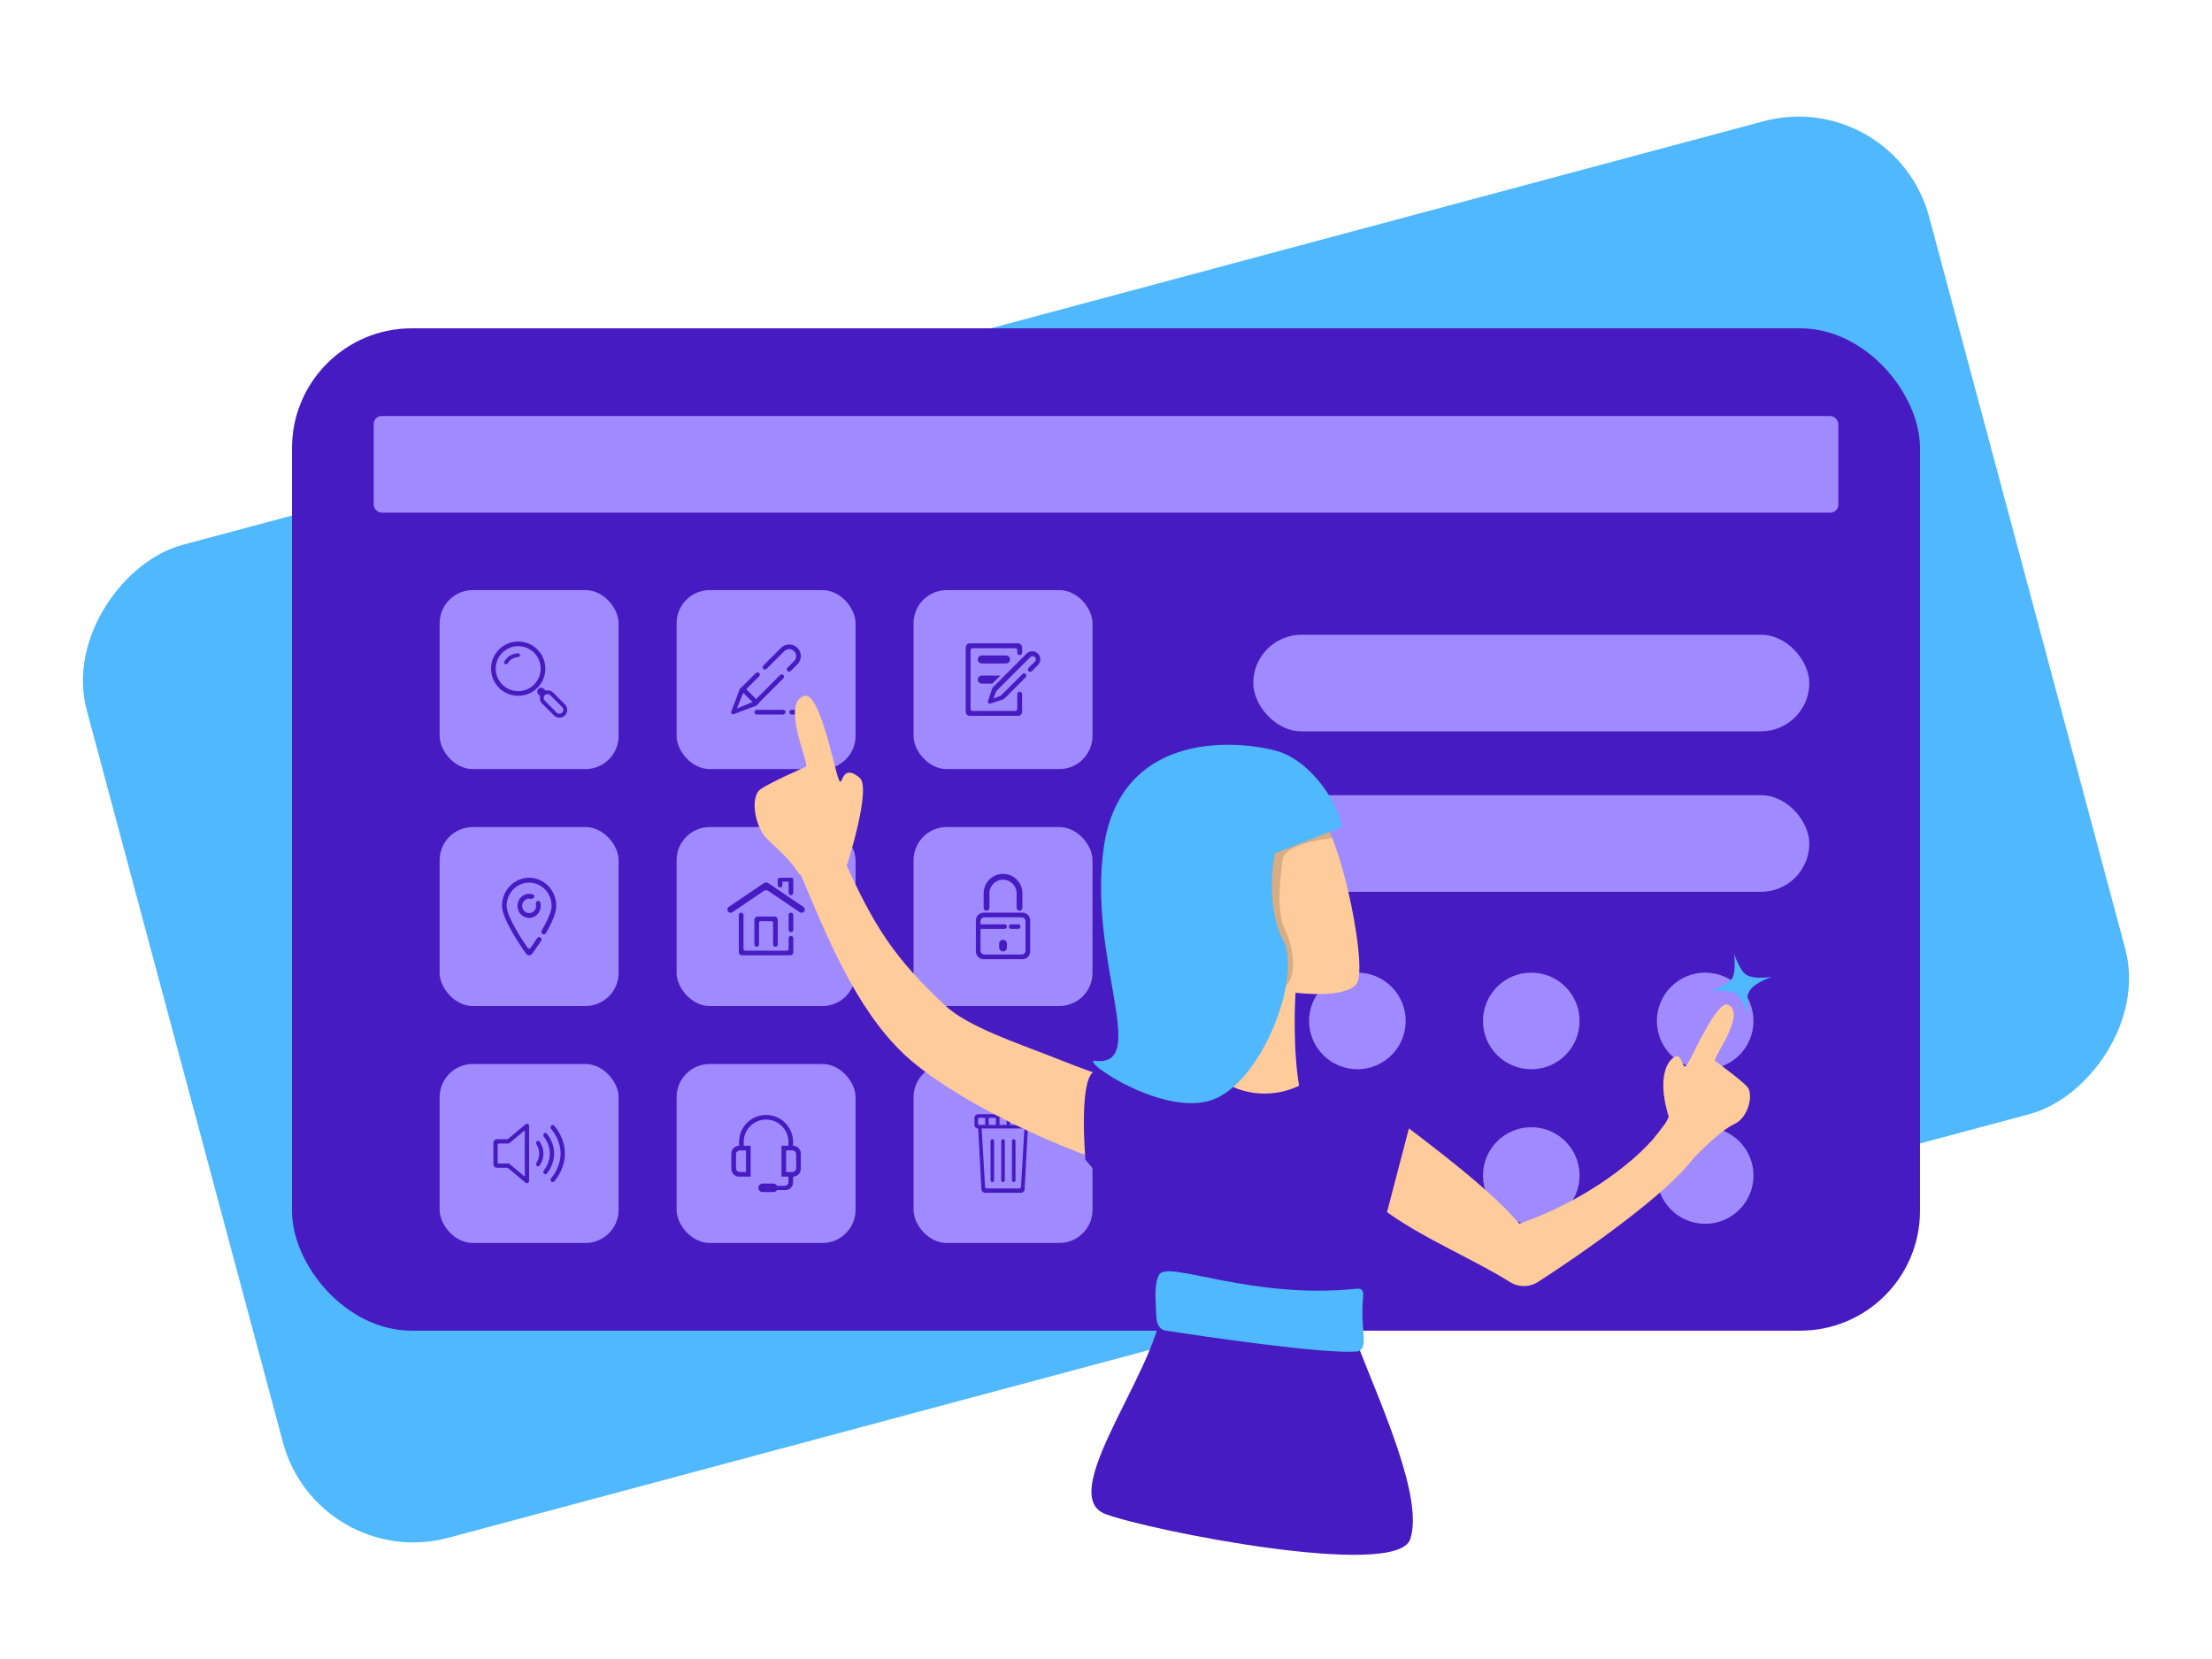 <svg width="200" height="150" viewBox="0 0 800 600" fill="none" xmlns="http://www.w3.org/2000/svg" data-reactroot="">
<rect x="685.039" y="31.194" width="371.745" height="689.798" rx="48.857" transform="rotate(75 685.039 31.194)" fill="#4FB8FF"></rect>
<rect x="105.606" y="118.741" width="588.788" height="362.517" rx="43.326" fill="#461BC2"></rect>
<rect x="453.258" y="229.564" width="201.106" height="34.94" rx="17.47" fill="#9F8AFF"></rect>
<rect x="453.258" y="287.596" width="201.106" height="34.94" rx="17.47" fill="#9F8AFF"></rect>
<circle cx="490.919" cy="369.237" r="17.47" fill="#9F8AFF"></circle>
<circle cx="553.811" cy="369.237" r="17.47" fill="#9F8AFF"></circle>
<circle cx="616.703" cy="369.237" r="17.47" fill="#9F8AFF"></circle>
<circle cx="490.919" cy="425.141" r="17.47" fill="#461BC2"></circle>
<circle cx="553.811" cy="425.141" r="17.47" fill="#9F8AFF"></circle>
<circle cx="616.702" cy="425.141" r="17.47" fill="#9F8AFF"></circle>
<rect x="135.146" y="150.459" width="529.709" height="34.94" rx="2.86" fill="#9F8AFF"></rect>
<rect x="159.001" y="213.417" width="64.732" height="64.732" rx="12" fill="#9F8AFF"></rect>
<rect x="244.697" y="213.417" width="64.732" height="64.732" rx="12" fill="#9F8AFF"></rect>
<rect x="330.394" y="213.417" width="64.732" height="64.732" rx="12" fill="#9F8AFF"></rect>
<rect x="159.001" y="299.113" width="64.732" height="64.732" rx="12" fill="#9F8AFF"></rect>
<rect x="244.697" y="299.113" width="64.732" height="64.732" rx="12" fill="#9F8AFF"></rect>
<rect x="330.394" y="299.113" width="64.732" height="64.732" rx="12" fill="#9F8AFF"></rect>
<rect x="159.001" y="384.809" width="64.732" height="64.732" rx="12" fill="#9F8AFF"></rect>
<rect x="244.697" y="384.809" width="64.732" height="64.732" rx="12" fill="#9F8AFF"></rect>
<rect x="330.394" y="384.809" width="64.732" height="64.732" rx="12" fill="#9F8AFF"></rect>
<path fill-rule="evenodd" clip-rule="evenodd" d="M268.962 250.217L266.504 256.234L272.522 253.777L273.265 253.035L274.452 254.222L273.455 255.219L265.365 258.276C264.8 258.49 264.248 257.937 264.461 257.373L267.518 249.282L268.515 248.286L269.704 249.475L268.962 250.217ZM272.857 257.562C272.857 257.097 273.233 256.721 273.698 256.721H283.234C283.698 256.721 284.075 257.097 284.075 257.562C284.075 258.027 283.698 258.403 283.234 258.403H273.698C273.233 258.403 272.857 258.027 272.857 257.562ZM286.319 256.721C285.854 256.721 285.477 257.097 285.477 257.562C285.477 258.027 285.854 258.403 286.319 258.403H288.843C289.307 258.403 289.684 258.027 289.684 257.562C289.684 257.097 289.307 256.721 288.843 256.721H286.319Z" fill="#461BC2"></path>
<path fill-rule="evenodd" clip-rule="evenodd" d="M284.801 242.665C285.128 242.992 285.657 242.992 285.984 242.665L288.405 240.244C290.044 238.605 290.044 235.947 288.405 234.308C286.765 232.668 284.107 232.668 282.468 234.308L276.062 240.713C275.734 241.041 275.734 241.573 276.062 241.9C276.39 242.228 276.922 242.228 277.25 241.9L283.645 235.506C284.63 234.521 286.227 234.521 287.212 235.506C288.197 236.491 288.197 238.088 287.212 239.073L284.801 241.483C284.475 241.809 284.475 242.339 284.801 242.665ZM268.088 248.687C268.046 248.729 268.01 248.775 267.978 248.822L267.522 249.278L267.969 249.725C268.002 249.778 268.042 249.828 268.088 249.875C268.134 249.921 268.185 249.961 268.238 249.994L272.718 254.474C272.752 254.527 272.791 254.578 272.838 254.624C272.884 254.67 272.934 254.71 272.987 254.743L273.459 255.215L274.655 254.019L274.643 254.006L283.304 245.345C283.632 245.017 283.632 244.486 283.304 244.158C282.976 243.83 282.444 243.83 282.116 244.158L273.455 252.819L269.893 249.257L274.567 244.583C274.895 244.255 274.895 243.723 274.567 243.396C274.239 243.068 273.708 243.068 273.38 243.396L268.088 248.687Z" fill="#461BC2"></path>
<path fill-rule="evenodd" clip-rule="evenodd" d="M350.73 232.68C349.926 232.68 349.274 233.332 349.274 234.136V257.429C349.274 258.233 349.926 258.885 350.73 258.885H368.198C369.002 258.885 369.654 258.233 369.654 257.429V251.024C369.654 250.541 369.263 250.15 368.78 250.15C368.298 250.15 367.907 250.541 367.907 251.024V253.062V256.41C367.907 256.812 367.581 257.138 367.179 257.138H351.749C351.347 257.138 351.021 256.812 351.021 256.41V235.155C351.021 234.753 351.347 234.427 351.749 234.427H367.179C367.581 234.427 367.907 234.753 367.907 235.155V235.592V236.033C367.907 236.516 368.298 236.907 368.78 236.907C369.263 236.907 369.654 236.516 369.654 236.033V234.136C369.654 233.332 369.002 232.68 368.198 232.68H350.73ZM353.641 238.504C353.641 237.7 354.293 237.048 355.097 237.048H363.831C364.635 237.048 365.287 237.7 365.287 238.504C365.287 239.308 364.635 239.959 363.831 239.959H355.097C354.293 239.959 353.641 239.308 353.641 238.504ZM355.097 244.327C354.293 244.327 353.641 244.979 353.641 245.783C353.641 246.587 354.293 247.239 355.097 247.239H358.882L361.793 244.327H355.097Z" fill="#461BC2"></path>
<path fill-rule="evenodd" clip-rule="evenodd" d="M375.392 236.386C374.255 235.249 372.412 235.249 371.275 236.386L359.045 248.618C358.965 248.698 358.904 248.796 358.869 248.903L357.325 253.535C357.135 254.104 357.676 254.645 358.245 254.456L362.877 252.912C362.985 252.876 363.082 252.816 363.162 252.736L370.97 244.926C371.292 244.605 371.292 244.084 370.971 243.762C370.65 243.439 370.127 243.439 369.805 243.761L369.648 243.918L369.649 243.917L361.945 251.622L359.574 252.534C359.456 252.579 359.341 252.463 359.386 252.346L360.298 249.975L372.65 237.622C373.104 237.167 373.842 237.167 374.296 237.622C374.751 238.077 374.751 238.814 374.296 239.269L371.972 241.593C371.677 241.918 371.688 242.42 372.001 242.732C372.323 243.053 372.844 243.052 373.166 242.731L375.392 240.504C376.529 239.367 376.529 237.524 375.392 236.386Z" fill="#461BC2"></path>
<path fill-rule="evenodd" clip-rule="evenodd" d="M352.943 332.881C352.943 331.332 354.199 330.077 355.748 330.077H369.771C371.32 330.077 372.575 331.332 372.575 332.881V344.1C372.575 345.649 371.32 346.904 369.771 346.904H355.748C354.199 346.904 352.943 345.649 352.943 344.1V335.125V332.881ZM363.32 335.966H354.626V343.819C354.626 344.594 355.254 345.221 356.028 345.221H369.49C370.265 345.221 370.893 344.594 370.893 343.819V333.162C370.893 332.387 370.265 331.759 369.49 331.759H356.028C355.254 331.759 354.626 332.387 354.626 333.162V334.284H363.32C363.785 334.284 364.162 334.66 364.162 335.125C364.162 335.59 363.785 335.966 363.32 335.966ZM362.759 339.893C361.985 339.893 361.357 340.52 361.357 341.295V342.697C361.357 343.472 361.985 344.1 362.759 344.1C363.534 344.1 364.162 343.472 364.162 342.697V341.295C364.162 340.52 363.534 339.893 362.759 339.893ZM365.704 334.284C365.239 334.284 364.863 334.66 364.863 335.125C364.863 335.59 365.239 335.966 365.704 335.966H368.228C368.693 335.966 369.07 335.59 369.07 335.125C369.07 334.66 368.693 334.284 368.228 334.284H365.704Z" fill="#461BC2"></path>
<path d="M355.748 323.065C355.748 319.193 358.887 316.054 362.759 316.054C366.632 316.054 369.771 319.193 369.771 323.065V328.324C369.771 328.905 369.3 329.375 368.719 329.375C368.138 329.375 367.668 328.905 367.668 328.324V323.065C367.668 320.355 365.47 318.157 362.759 318.157C360.049 318.157 357.851 320.355 357.851 323.065V328.324C357.851 328.905 357.381 329.375 356.8 329.375C356.219 329.375 355.748 328.905 355.748 328.324V323.065Z" fill="#461BC2"></path>
<path fill-rule="evenodd" clip-rule="evenodd" d="M192.484 344.907C191.933 345.686 190.792 345.698 190.245 344.917C187.669 341.242 181.551 332.048 181.551 327.619C181.551 322.009 185.946 317.461 191.367 317.461C196.788 317.461 201.183 322.009 201.183 327.619C201.183 329.775 200.095 332.779 197.92 336.63C197.791 336.858 197.597 337.19 197.415 337.499C197.154 337.941 196.572 338.062 196.155 337.763C195.808 337.515 195.691 337.052 195.878 336.668L196.131 336.15C197.907 333.039 199.5 329.676 199.5 327.619C199.5 322.97 195.859 319.202 191.367 319.202C186.875 319.202 183.234 322.97 183.234 327.619C183.234 331.523 188.972 340.13 190.808 342.786C191.081 343.18 191.653 343.18 191.925 342.786C192.365 342.15 193.028 341.174 193.782 340.003L194.293 339.273C194.57 338.877 195.119 338.787 195.508 339.073C195.875 339.343 195.969 339.852 195.719 340.233C195.524 340.531 195.297 340.874 195.111 341.149C194.575 341.942 193.38 343.639 192.484 344.907Z" fill="#461BC2"></path>
<path fill-rule="evenodd" clip-rule="evenodd" d="M195.574 327.619C195.574 330.024 193.69 331.973 191.367 331.973C189.044 331.973 187.16 330.024 187.16 327.619C187.16 325.215 189.044 323.266 191.367 323.266C191.889 323.266 192.388 323.364 192.85 323.544C193.304 323.721 193.367 324.324 193.027 324.674L192.906 324.798C192.681 325.029 192.352 325.116 192.028 325.098C191.817 325.039 191.596 325.007 191.367 325.007C189.973 325.007 188.843 326.177 188.843 327.619C188.843 329.062 189.973 330.231 191.367 330.231C192.761 330.231 193.891 329.062 193.891 327.619C193.891 327.355 193.853 327.099 193.782 326.858C193.772 326.564 193.852 326.269 194.057 326.06C194.467 325.642 195.203 325.735 195.375 326.293C195.504 326.711 195.574 327.157 195.574 327.619Z" fill="#461BC2"></path>
<path fill-rule="evenodd" clip-rule="evenodd" d="M263.57 327.993C263.022 328.364 262.894 329.118 263.29 329.648C263.661 330.146 264.358 330.263 264.872 329.915L276.272 322.195C276.747 321.874 277.369 321.874 277.844 322.195L289.255 329.923C289.773 330.274 290.476 330.151 290.845 329.645C291.232 329.114 291.101 328.369 290.557 328L277.844 319.391C277.369 319.069 276.747 319.069 276.272 319.391L263.57 327.993ZM285.22 343.003V343.258C285.22 343.568 284.969 343.819 284.659 343.819H269.457C269.147 343.819 268.896 343.568 268.896 343.258V330.846C268.857 330.415 268.495 330.076 268.053 330.076C267.586 330.076 267.207 330.455 267.207 330.922V344.38C267.207 344.999 267.71 345.502 268.329 345.502H285.787C286.406 345.502 286.909 344.999 286.909 344.38V339.332C286.909 338.867 286.532 338.49 286.067 338.49C285.602 338.49 285.225 338.867 285.225 339.332V343.005L285.22 343.003ZM285.22 330.918C285.22 330.453 285.6 330.076 286.064 330.076C286.529 330.076 286.909 330.453 286.909 330.918V336.247C286.909 336.711 286.529 337.088 286.064 337.088C285.6 337.088 285.22 336.711 285.22 336.247V330.918Z" fill="#461BC2"></path>
<path fill-rule="evenodd" clip-rule="evenodd" d="M281.279 318.298C281.279 318.273 281.28 318.248 281.282 318.224C281.28 318.202 281.279 318.18 281.279 318.157C281.279 317.77 281.593 317.456 281.98 317.456H282.124H286.064H286.207C286.594 317.456 286.908 317.77 286.908 318.157C286.908 318.18 286.907 318.202 286.905 318.224C286.907 318.248 286.908 318.273 286.908 318.298V322.925C286.908 323.39 286.529 323.766 286.064 323.766C285.599 323.766 285.22 323.39 285.22 322.925V318.858H282.968V320.121C282.968 320.585 282.588 320.962 282.124 320.962C281.659 320.962 281.279 320.585 281.279 320.121V318.298ZM272.836 332.601C272.836 331.981 273.338 331.479 273.958 331.479H280.158C280.777 331.479 281.279 331.981 281.279 332.601V341.575C281.279 342.04 280.902 342.417 280.437 342.417C279.972 342.417 279.595 342.04 279.595 341.575V338.491H279.591V333.723C279.591 333.413 279.339 333.162 279.03 333.162H275.086C274.776 333.162 274.525 333.413 274.525 333.723V341.628C274.496 342.068 274.129 342.417 273.681 342.417C273.214 342.417 272.836 342.038 272.836 341.572V332.601Z" fill="#461BC2"></path>
<path fill-rule="evenodd" clip-rule="evenodd" d="M197.231 241.831C197.231 247.252 192.836 251.647 187.415 251.647C181.993 251.647 177.599 247.252 177.599 241.831C177.599 236.409 181.993 232.015 187.415 232.015C192.836 232.015 197.231 236.409 197.231 241.831ZM195.547 241.83C195.547 246.322 191.906 249.963 187.414 249.963C182.922 249.963 179.281 246.322 179.281 241.83C179.281 237.338 182.922 233.697 187.414 233.697C191.906 233.697 195.547 237.338 195.547 241.83Z" fill="#461BC2"></path>
<path fill-rule="evenodd" clip-rule="evenodd" d="M182.379 239.378C182.223 239.692 182.387 240.046 182.71 240.182C183.095 240.343 183.553 240.131 183.763 239.769C183.919 239.498 184.143 239.175 184.457 238.844C185.296 237.961 186.525 237.718 187.308 237.658C187.711 237.627 188.057 237.302 188.057 236.899C188.057 236.54 187.782 236.245 187.423 236.263C186.489 236.311 184.71 236.588 183.404 237.92C182.89 238.465 182.568 238.997 182.379 239.378ZM194.716 251.115C194.169 250.567 194.169 249.68 194.717 249.132C195.264 248.585 196.152 248.585 196.7 249.133L197.334 249.767C198.271 249.516 199.312 249.757 200.047 250.492L204.315 254.761C205.41 255.857 205.409 257.634 204.314 258.729C203.218 259.824 201.441 259.825 200.346 258.73L196.077 254.461C195.343 253.727 195.102 252.687 195.352 251.751L194.716 251.115ZM197.054 251.448C196.507 251.995 196.505 252.883 197.051 253.43L201.337 257.734C201.885 258.283 202.775 258.283 203.323 257.735C203.87 257.188 203.872 256.301 203.326 255.753L199.039 251.45C198.492 250.9 197.602 250.9 197.054 251.448Z" fill="#461BC2"></path>
<path fill-rule="evenodd" clip-rule="evenodd" d="M183.607 412.011L190.083 406.615C190.587 406.194 191.353 406.553 191.353 407.21V427.14C191.353 427.797 190.587 428.156 190.083 427.735L183.607 422.339H179.734C179.021 422.339 178.443 421.761 178.443 421.048V413.302C178.443 412.589 179.021 412.011 179.734 412.011H183.607ZM180.38 413.56C180.166 413.56 179.993 413.734 179.993 413.948V420.403C179.993 420.616 180.166 420.79 180.38 420.79H184.072L189.592 425.39C189.676 425.46 189.804 425.4 189.804 425.291V409.059C189.804 408.95 189.676 408.89 189.592 408.96L184.072 413.56H180.38ZM200.433 407.113C200.141 406.772 199.63 406.783 199.326 407.113C199.033 407.433 199.041 407.93 199.32 408.262C200.392 409.532 202.741 412.817 202.741 417.201C202.741 421.584 200.394 424.86 199.322 426.129C199.041 426.461 199.031 426.959 199.324 427.281C199.629 427.615 200.144 427.628 200.438 427.284C201.625 425.896 204.29 422.22 204.29 417.201C204.29 412.175 201.617 408.496 200.433 407.113ZM196.715 409.981C197.015 409.651 197.523 409.645 197.798 409.995C198.697 411.135 200.417 413.767 200.417 417.201C200.417 420.642 198.69 423.277 197.793 424.413C197.519 424.759 197.016 424.754 196.717 424.43C196.443 424.132 196.44 423.671 196.683 423.347C197.436 422.341 198.868 420.055 198.868 417.201C198.868 414.349 197.438 412.07 196.684 411.067C196.44 410.743 196.441 410.281 196.715 409.981ZM195.158 412.867C194.909 412.501 194.403 412.498 194.105 412.825C193.834 413.123 193.839 413.587 194.057 413.926C194.459 414.549 194.995 415.668 194.995 417.201C194.995 418.735 194.458 419.857 194.056 420.482C193.838 420.82 193.836 421.284 194.108 421.58C194.405 421.902 194.906 421.898 195.153 421.537C195.712 420.72 196.544 419.173 196.544 417.201C196.544 415.235 195.717 413.687 195.158 412.867Z" fill="#461BC2"></path>
<path fill-rule="evenodd" clip-rule="evenodd" d="M267.302 412.992C267.302 407.6 271.672 403.23 277.063 403.23C282.454 403.23 286.825 407.6 286.825 412.992V414.386C288.365 414.386 289.614 415.635 289.614 417.175V422.753C289.614 424.293 288.365 425.542 286.825 425.542V427.634C286.825 429.174 285.576 430.423 284.036 430.423H280.999C280.725 430.842 280.251 431.12 279.713 431.12H275.808C274.961 431.12 274.274 430.433 274.274 429.586C274.274 428.739 274.961 428.052 275.808 428.052H279.713C280.309 428.052 280.825 428.392 281.079 428.889H283.757C284.527 428.889 285.151 428.264 285.151 427.494V425.821V425.542H282.641V414.386H285.151V412.992C285.151 408.525 281.53 404.903 277.063 404.903C272.596 404.903 268.975 408.525 268.975 412.992V414.386H271.485V425.542H267.302C265.761 425.542 264.513 424.293 264.513 422.753V417.175C264.513 415.635 265.761 414.386 267.302 414.386V412.992ZM284.314 416.059H286.546C287.316 416.059 287.94 416.684 287.94 417.454V422.474C287.94 423.244 287.316 423.869 286.546 423.869H284.314V416.059ZM269.812 416.059H267.581C266.81 416.059 266.186 416.684 266.186 417.454V422.474C266.186 423.244 266.81 423.869 267.581 423.869H269.812V416.059Z" fill="#461BC2"></path>
<path fill-rule="evenodd" clip-rule="evenodd" d="M352.432 404.265C352.432 403.552 353.01 402.974 353.723 402.974H356.305H357.596H360.178H361.469H364.051H365.342H367.924H369.215H371.796C372.51 402.974 373.087 403.552 373.087 404.265V406.847C373.087 407.56 372.51 408.138 371.796 408.138H371.729L370.57 430.153C370.534 430.838 369.967 431.376 369.281 431.376H356.238C355.552 431.376 354.985 430.838 354.949 430.153L353.791 408.138H353.723C353.01 408.138 352.432 407.56 352.432 406.847V404.265ZM354.239 406.847H356.305V404.265H354.239C353.954 404.265 353.723 404.496 353.723 404.782V406.331C353.723 406.616 353.954 406.847 354.239 406.847ZM357.596 406.847H360.178V404.265H357.596V406.847ZM361.469 406.847H364.051V404.265H361.469V406.847ZM365.342 406.847H367.924V404.265H365.342V406.847ZM369.215 406.847H371.28C371.565 406.847 371.796 406.616 371.796 406.331V404.782C371.796 404.496 371.565 404.265 371.28 404.265H369.215V406.847ZM355.014 408.138H370.506L369.251 429.22C369.23 429.561 368.948 429.827 368.606 429.827H356.913C356.571 429.827 356.289 429.561 356.268 429.22L355.014 408.138ZM362.76 412.011C362.403 412.011 362.114 412.3 362.114 412.657V426.857C362.114 427.214 362.403 427.503 362.76 427.503C363.116 427.503 363.405 427.214 363.405 426.857V412.657C363.405 412.3 363.116 412.011 362.76 412.011ZM358.241 412.657C358.241 412.3 358.53 412.011 358.887 412.011C359.243 412.011 359.532 412.3 359.532 412.657V426.857C359.532 427.214 359.243 427.503 358.887 427.503C358.53 427.503 358.241 427.214 358.241 426.857V412.657ZM366.633 412.011C366.276 412.011 365.987 412.3 365.987 412.657V426.857C365.987 427.214 366.276 427.503 366.633 427.503C366.989 427.503 367.278 427.214 367.278 426.857V412.657C367.278 412.3 366.989 412.011 366.633 412.011Z" fill="#461BC2"></path>
<path d="M627.152 344.981C627.152 344.981 629.311 351.178 631.476 352.486C633.889 353.943 637.13 353.708 640.67 353.371C640.67 353.371 634.482 355.302 632.743 358.43C631.729 360.255 631.806 360.796 632.28 366.889C632.28 366.889 630.501 361.5 628.179 359.598C625.856 357.696 618.762 358.499 618.762 358.499C618.762 358.499 625.283 356.099 626.582 353.594C627.932 350.994 627.152 344.981 627.152 344.981Z" fill="#4FB8FF"></path>
<path fill-rule="evenodd" clip-rule="evenodd" d="M467.597 297.379C464.918 297.738 462.618 298.045 461.927 297.908C459.794 297.485 458.387 299.668 456.597 302.445C454.663 305.444 452.282 309.137 448.057 310.988C445.127 312.272 445.011 315.351 444.876 318.933C444.736 322.642 444.576 326.89 441.251 330.239C431.061 340.501 428.475 352.708 427.888 355.896C424.387 374.937 434.131 380.176 438.956 382.771C440.034 383.35 440.866 383.797 441.251 384.237C441.419 384.579 441.591 384.918 441.766 385.253C440.412 395.338 436.817 406.278 427.457 403.766C415.439 409.475 495.998 432.658 483.976 418.997C477.199 411.296 472.994 403.336 470.414 396.034C467.126 379.771 468.549 359.02 468.549 359.02C468.549 359.02 486.339 361.31 490.583 355.896C494.827 350.481 485.365 304.984 478.502 297.006C477.665 296.032 472.095 296.777 467.597 297.379Z" fill="#FFCB9B"></path>
<path d="M481.785 303.129C481.785 303.129 480.427 299.683 479.62 298.671L464.704 299.954L454.841 305.888L455.883 363.144C457.273 362.128 460.983 359.423 464.704 356.728C469.355 353.36 467.832 342.214 464.704 336.12C461.577 330.025 463.02 317.515 463.822 311.1C464.624 304.685 481.785 303.129 481.785 303.129Z" fill="black" fill-opacity="0.152"></path>
<path d="M603.537 403.85C603.537 403.85 598.701 390.19 604.143 383.469C608.961 378.378 607.943 388.675 610.317 384.8C612.691 380.926 621.158 361.218 625.185 363.464C631.382 366.921 619.952 381.805 620.192 383.63C620.192 383.63 629.376 390.297 631.853 392.974C634.33 395.65 632.377 404.164 627.318 406.491C621.302 409.259 611.051 420.409 611.051 420.409L598.458 411.25C598.458 411.25 602.253 407.152 603.537 403.85Z" fill="#FFCB9B"></path>
<path d="M306.464 312.411C306.464 312.411 315.244 284.962 310.911 281.315C303.594 275.156 304.963 286.574 303.131 281.285C301.298 275.996 296.32 250.046 290.881 251.685C282.511 254.207 292.33 275.134 291.558 277.268C291.558 277.268 278.746 282.861 275.059 285.427C271.372 287.993 272.771 298.159 276.943 302.889C278.694 304.876 285.609 310.519 288.328 315.113C292.084 321.457 304.76 315.046 306.464 312.411Z" fill="#FFCB9B"></path>
<path fill-rule="evenodd" clip-rule="evenodd" d="M496.526 434.442C489.294 428.349 493.24 423.097 486.274 418.652L497.672 399.241C520.077 415.806 539.475 430.748 549.455 442.567C573.225 434.442 593.355 419.086 601.236 407.723C604.117 403.569 606.484 407.031 610.638 409.912C614.792 412.793 615.444 414.498 612.563 418.652C603.668 431.477 571.183 454.039 556.367 463.551C555.877 463.866 554.845 464.479 553.418 464.837C551.957 465.204 549.093 465.517 546.202 463.721C530.685 454.086 510.394 446.125 496.526 434.442Z" fill="#FFCB9B"></path>
<path fill-rule="evenodd" clip-rule="evenodd" d="M289.298 315.608C298.612 337.54 309.145 364.484 326.989 381.305C342.536 395.96 377.827 413.83 406.641 422.49C435.454 431.15 403.515 413.83 403.515 413.83L403.553 413.841L403.565 413.844L403.569 413.845C403.569 413.845 403.572 413.846 406.641 403.199C409.709 392.551 409.711 392.552 409.711 392.552L409.694 392.547L409.609 392.522C409.53 392.499 409.405 392.462 409.237 392.412C408.901 392.313 408.394 392.16 407.733 391.957C406.411 391.551 404.479 390.945 402.09 390.155C397.302 388.573 390.719 386.271 383.537 383.394C368.703 377.452 350.213 371.582 341.647 363.507C323.493 346.394 316.258 335.5 305.003 310.373C305.003 310.373 291.916 306.185 289.298 315.608Z" fill="#FFCB9B"></path>
<path d="M437.68 385.541C437.68 385.541 400.497 383.914 395.321 387.784C390.145 391.654 392.556 419.434 392.556 419.434C392.556 419.434 416.524 446.167 420.211 467.677C423.898 489.187 380.175 540.218 399.841 547.593C415.574 553.493 505.088 571.322 510.01 556.696C514.932 542.07 499.92 509.2 491.171 486.778V464.258C491.171 448.79 493.004 438.401 501.63 438.401L510.01 406.361C498.919 399.213 494.699 394.522 473.287 390.661C459.625 399.962 441.442 394.531 437.68 385.541Z" fill="#461BC2"></path>
<path d="M485.232 299.133L461.1 308.677C459.829 314.888 458.643 329.852 464.064 340.016C470.84 352.721 457.288 389.143 439.924 397.189C422.561 405.236 390.798 383.637 395.88 383.637C416.208 386.178 393.291 346.992 399.22 306.335C405.149 265.679 444.583 267.173 461.1 271.408C474.313 274.796 484.385 291.087 485.232 299.133Z" fill="#4FB8FF"></path>
<path d="M419.245 460.975C422.356 455.647 452.432 470.071 490.663 466.087C493.985 465.74 492.868 468.857 492.774 472.197C492.583 478.982 493.236 481.087 493.209 485.141C493.196 486.99 492.505 488.648 490.663 488.798C478.925 489.754 435.694 483.397 421.659 481.26C419.039 480.86 418.224 478.352 418.17 475.702C418.076 471.11 417.164 464.539 419.245 460.975Z" fill="#4FB8FF"></path>
</svg>
